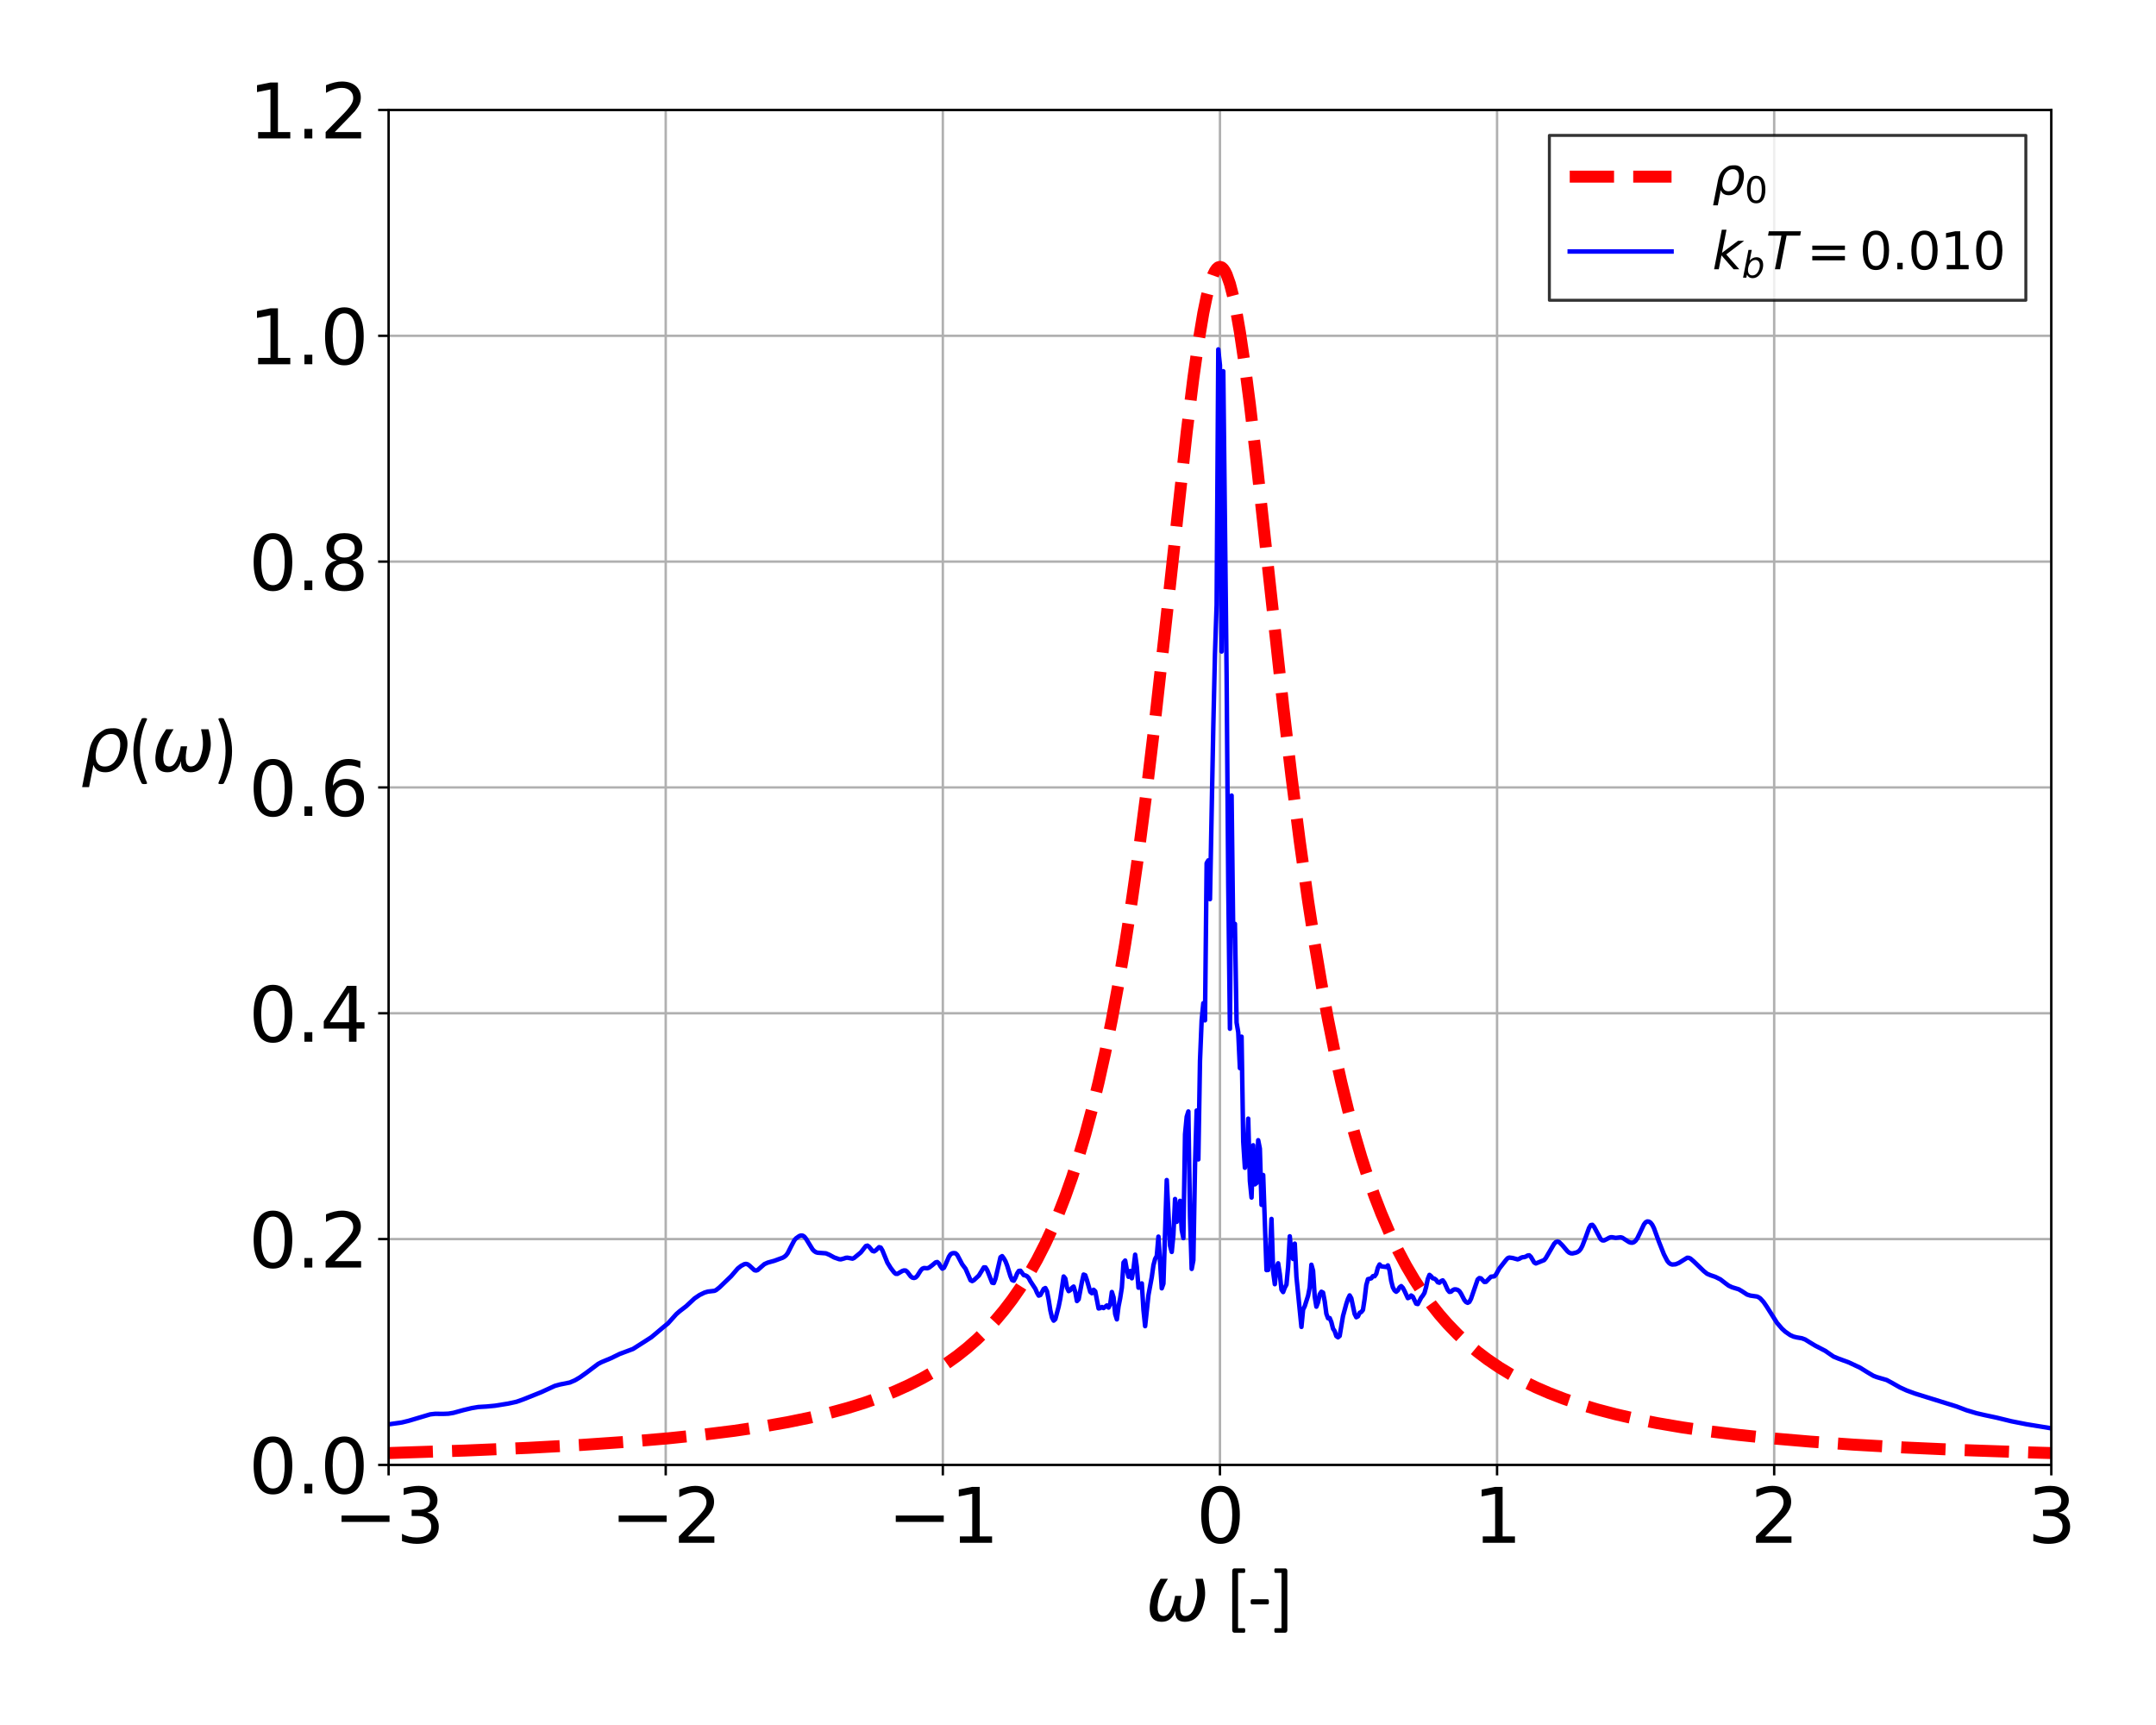 <?xml version="1.0" encoding="utf-8" standalone="no"?>
<!DOCTYPE svg PUBLIC "-//W3C//DTD SVG 1.1//EN"
  "http://www.w3.org/Graphics/SVG/1.1/DTD/svg11.dtd">
<svg xmlns:xlink="http://www.w3.org/1999/xlink" width="720pt" height="576pt" viewBox="0 0 720 576" xmlns="http://www.w3.org/2000/svg" version="1.1">
 <defs>
  <style type="text/css">*{stroke-linejoin: round; stroke-linecap: butt}</style>
 </defs>
 <g id="figure_1">
  <g id="patch_1">
   <path d="M 0 576 
L 720 576 
L 720 0 
L 0 0 
z
" style="fill: #ffffff"/>
  </g>
  <g id="axes_1">
   <g id="patch_2">
    <path d="M 129.775 489.152 
L 685.035 489.152 
L 685.035 36.72 
L 129.775 36.72 
z
" style="fill: #ffffff"/>
   </g>
   <g id="matplotlib.axis_1">
    <g id="xtick_1">
     <g id="line2d_1">
      <path d="M 129.775 489.152 
L 129.775 36.72 
" clip-path="url(#p9b208c53ea)" style="fill: none; stroke: #b0b0b0; stroke-width: 0.8; stroke-linecap: square"/>
     </g>
     <g id="line2d_2">
      <defs>
       <path id="m2442855999" d="M 0 0 
L 0 3.5 
" style="stroke: #000000; stroke-width: 0.8"/>
      </defs>
      <g>
       <use xlink:href="#m2442855999" x="129.775" y="489.152" style="stroke: #000000; stroke-width: 0.8"/>
      </g>
     </g>
     <g id="text_1">
      <!-- −3 -->
      <g transform="translate(111.347 515.149) scale(0.25 -0.25)">
       <defs>
        <path id="DejaVuSans-2212" d="M 678 2272 
L 4684 2272 
L 4684 1741 
L 678 1741 
L 678 2272 
z
" transform="scale(0.016)"/>
        <path id="DejaVuSans-33" d="M 2597 2516 
Q 3050 2419 3304 2112 
Q 3559 1806 3559 1356 
Q 3559 666 3084 287 
Q 2609 -91 1734 -91 
Q 1441 -91 1130 -33 
Q 819 25 488 141 
L 488 750 
Q 750 597 1062 519 
Q 1375 441 1716 441 
Q 2309 441 2620 675 
Q 2931 909 2931 1356 
Q 2931 1769 2642 2001 
Q 2353 2234 1838 2234 
L 1294 2234 
L 1294 2753 
L 1863 2753 
Q 2328 2753 2575 2939 
Q 2822 3125 2822 3475 
Q 2822 3834 2567 4026 
Q 2313 4219 1838 4219 
Q 1578 4219 1281 4162 
Q 984 4106 628 3988 
L 628 4550 
Q 988 4650 1302 4700 
Q 1616 4750 1894 4750 
Q 2613 4750 3031 4423 
Q 3450 4097 3450 3541 
Q 3450 3153 3228 2886 
Q 3006 2619 2597 2516 
z
" transform="scale(0.016)"/>
       </defs>
       <use xlink:href="#DejaVuSans-2212"/>
       <use xlink:href="#DejaVuSans-33" x="83.789"/>
      </g>
     </g>
    </g>
    <g id="xtick_2">
     <g id="line2d_3">
      <path d="M 222.318 489.152 
L 222.318 36.72 
" clip-path="url(#p9b208c53ea)" style="fill: none; stroke: #b0b0b0; stroke-width: 0.8; stroke-linecap: square"/>
     </g>
     <g id="line2d_4">
      <g>
       <use xlink:href="#m2442855999" x="222.318" y="489.152" style="stroke: #000000; stroke-width: 0.8"/>
      </g>
     </g>
     <g id="text_2">
      <!-- −2 -->
      <g transform="translate(203.891 515.149) scale(0.25 -0.25)">
       <defs>
        <path id="DejaVuSans-32" d="M 1228 531 
L 3431 531 
L 3431 0 
L 469 0 
L 469 531 
Q 828 903 1448 1529 
Q 2069 2156 2228 2338 
Q 2531 2678 2651 2914 
Q 2772 3150 2772 3378 
Q 2772 3750 2511 3984 
Q 2250 4219 1831 4219 
Q 1534 4219 1204 4116 
Q 875 4013 500 3803 
L 500 4441 
Q 881 4594 1212 4672 
Q 1544 4750 1819 4750 
Q 2544 4750 2975 4387 
Q 3406 4025 3406 3419 
Q 3406 3131 3298 2873 
Q 3191 2616 2906 2266 
Q 2828 2175 2409 1742 
Q 1991 1309 1228 531 
z
" transform="scale(0.016)"/>
       </defs>
       <use xlink:href="#DejaVuSans-2212"/>
       <use xlink:href="#DejaVuSans-32" x="83.789"/>
      </g>
     </g>
    </g>
    <g id="xtick_3">
     <g id="line2d_5">
      <path d="M 314.862 489.152 
L 314.862 36.72 
" clip-path="url(#p9b208c53ea)" style="fill: none; stroke: #b0b0b0; stroke-width: 0.8; stroke-linecap: square"/>
     </g>
     <g id="line2d_6">
      <g>
       <use xlink:href="#m2442855999" x="314.862" y="489.152" style="stroke: #000000; stroke-width: 0.8"/>
      </g>
     </g>
     <g id="text_3">
      <!-- −1 -->
      <g transform="translate(296.434 515.149) scale(0.25 -0.25)">
       <defs>
        <path id="DejaVuSans-31" d="M 794 531 
L 1825 531 
L 1825 4091 
L 703 3866 
L 703 4441 
L 1819 4666 
L 2450 4666 
L 2450 531 
L 3481 531 
L 3481 0 
L 794 0 
L 794 531 
z
" transform="scale(0.016)"/>
       </defs>
       <use xlink:href="#DejaVuSans-2212"/>
       <use xlink:href="#DejaVuSans-31" x="83.789"/>
      </g>
     </g>
    </g>
    <g id="xtick_4">
     <g id="line2d_7">
      <path d="M 407.405 489.152 
L 407.405 36.72 
" clip-path="url(#p9b208c53ea)" style="fill: none; stroke: #b0b0b0; stroke-width: 0.8; stroke-linecap: square"/>
     </g>
     <g id="line2d_8">
      <g>
       <use xlink:href="#m2442855999" x="407.405" y="489.152" style="stroke: #000000; stroke-width: 0.8"/>
      </g>
     </g>
     <g id="text_4">
      <!-- 0 -->
      <g transform="translate(399.452 515.149) scale(0.25 -0.25)">
       <defs>
        <path id="DejaVuSans-30" d="M 2034 4250 
Q 1547 4250 1301 3770 
Q 1056 3291 1056 2328 
Q 1056 1369 1301 889 
Q 1547 409 2034 409 
Q 2525 409 2770 889 
Q 3016 1369 3016 2328 
Q 3016 3291 2770 3770 
Q 2525 4250 2034 4250 
z
M 2034 4750 
Q 2819 4750 3233 4129 
Q 3647 3509 3647 2328 
Q 3647 1150 3233 529 
Q 2819 -91 2034 -91 
Q 1250 -91 836 529 
Q 422 1150 422 2328 
Q 422 3509 836 4129 
Q 1250 4750 2034 4750 
z
" transform="scale(0.016)"/>
       </defs>
       <use xlink:href="#DejaVuSans-30"/>
      </g>
     </g>
    </g>
    <g id="xtick_5">
     <g id="line2d_9">
      <path d="M 499.948 489.152 
L 499.948 36.72 
" clip-path="url(#p9b208c53ea)" style="fill: none; stroke: #b0b0b0; stroke-width: 0.8; stroke-linecap: square"/>
     </g>
     <g id="line2d_10">
      <g>
       <use xlink:href="#m2442855999" x="499.948" y="489.152" style="stroke: #000000; stroke-width: 0.8"/>
      </g>
     </g>
     <g id="text_5">
      <!-- 1 -->
      <g transform="translate(491.995 515.149) scale(0.25 -0.25)">
       <use xlink:href="#DejaVuSans-31"/>
      </g>
     </g>
    </g>
    <g id="xtick_6">
     <g id="line2d_11">
      <path d="M 592.492 489.152 
L 592.492 36.72 
" clip-path="url(#p9b208c53ea)" style="fill: none; stroke: #b0b0b0; stroke-width: 0.8; stroke-linecap: square"/>
     </g>
     <g id="line2d_12">
      <g>
       <use xlink:href="#m2442855999" x="592.492" y="489.152" style="stroke: #000000; stroke-width: 0.8"/>
      </g>
     </g>
     <g id="text_6">
      <!-- 2 -->
      <g transform="translate(584.539 515.149) scale(0.25 -0.25)">
       <use xlink:href="#DejaVuSans-32"/>
      </g>
     </g>
    </g>
    <g id="xtick_7">
     <g id="line2d_13">
      <path d="M 685.035 489.152 
L 685.035 36.72 
" clip-path="url(#p9b208c53ea)" style="fill: none; stroke: #b0b0b0; stroke-width: 0.8; stroke-linecap: square"/>
     </g>
     <g id="line2d_14">
      <g>
       <use xlink:href="#m2442855999" x="685.035" y="489.152" style="stroke: #000000; stroke-width: 0.8"/>
      </g>
     </g>
     <g id="text_7">
      <!-- 3 -->
      <g transform="translate(677.082 515.149) scale(0.25 -0.25)">
       <use xlink:href="#DejaVuSans-33"/>
      </g>
     </g>
    </g>
    <g id="text_8">
     <!-- $\omega$ [-] -->
     <g transform="translate(382.53 541.352) scale(0.25 -0.25)">
      <defs>
       <path id="DejaVuSans-Oblique-3c9" d="M 1369 -91 
Q 72 -91 434 1766 
Q 575 2500 1256 3500 
L 1875 3500 
Q 1231 2500 1088 1750 
Q 819 397 1519 397 
Q 2166 397 2478 2078 
L 3009 2078 
Q 2669 388 3316 397 
Q 4013 403 4275 1750 
Q 4419 2500 4169 3500 
L 4788 3500 
Q 5075 2500 4934 1766 
Q 4578 -94 3278 -91 
Q 2428 -88 2503 844 
Q 2194 -91 1369 -91 
z
" transform="scale(0.016)"/>
       <path id="Calibri-20" transform="scale(0.016)"/>
       <path id="Calibri-5b" d="M 1684 -813 
Q 1684 -916 1661 -958 
Q 1638 -1000 1594 -1000 
L 794 -1000 
Q 756 -1000 722 -989 
Q 688 -978 659 -953 
Q 631 -928 614 -886 
Q 597 -844 597 -781 
L 597 4153 
Q 597 4213 614 4255 
Q 631 4297 659 4323 
Q 688 4350 722 4361 
Q 756 4372 794 4372 
L 1594 4372 
Q 1613 4372 1630 4362 
Q 1647 4353 1659 4328 
Q 1672 4303 1678 4267 
Q 1684 4231 1684 4178 
Q 1684 4078 1661 4034 
Q 1638 3991 1594 3991 
L 1084 3991 
L 1084 -622 
L 1594 -622 
Q 1613 -622 1630 -631 
Q 1647 -641 1659 -664 
Q 1672 -688 1678 -723 
Q 1684 -759 1684 -813 
z
" transform="scale(0.016)"/>
       <path id="Calibri-2d" d="M 1744 1578 
Q 1744 1456 1716 1409 
Q 1688 1363 1634 1363 
L 328 1363 
Q 272 1363 244 1411 
Q 216 1459 216 1578 
Q 216 1697 244 1744 
Q 272 1791 328 1791 
L 1634 1791 
Q 1659 1791 1679 1781 
Q 1700 1772 1714 1745 
Q 1728 1719 1736 1678 
Q 1744 1638 1744 1578 
z
" transform="scale(0.016)"/>
       <path id="Calibri-5d" d="M 1369 -781 
Q 1369 -844 1351 -886 
Q 1334 -928 1306 -953 
Q 1278 -978 1242 -989 
Q 1206 -1000 1169 -1000 
L 372 -1000 
Q 328 -1000 304 -958 
Q 281 -916 281 -813 
Q 281 -759 286 -723 
Q 291 -688 303 -664 
Q 316 -641 333 -631 
Q 350 -622 372 -622 
L 881 -622 
L 881 3991 
L 372 3991 
Q 328 3991 304 4034 
Q 281 4078 281 4178 
Q 281 4231 286 4267 
Q 291 4303 303 4328 
Q 316 4353 333 4362 
Q 350 4372 372 4372 
L 1169 4372 
Q 1206 4372 1242 4361 
Q 1278 4350 1306 4323 
Q 1334 4297 1351 4255 
Q 1369 4213 1369 4153 
L 1369 -781 
z
" transform="scale(0.016)"/>
      </defs>
      <use xlink:href="#DejaVuSans-Oblique-3c9" transform="translate(0 0.688)"/>
      <use xlink:href="#Calibri-20" transform="translate(83.74 0.688)"/>
      <use xlink:href="#Calibri-5b" transform="translate(106.348 0.688)"/>
      <use xlink:href="#Calibri-2d" transform="translate(137.012 0.688)"/>
      <use xlink:href="#Calibri-5d" transform="translate(167.627 0.688)"/>
     </g>
    </g>
   </g>
   <g id="matplotlib.axis_2">
    <g id="ytick_1">
     <g id="line2d_15">
      <path d="M 129.775 489.152 
L 685.035 489.152 
" clip-path="url(#p9b208c53ea)" style="fill: none; stroke: #b0b0b0; stroke-width: 0.8; stroke-linecap: square"/>
     </g>
     <g id="line2d_16">
      <defs>
       <path id="mdb35f79ea7" d="M 0 0 
L -3.5 0 
" style="stroke: #000000; stroke-width: 0.8"/>
      </defs>
      <g>
       <use xlink:href="#mdb35f79ea7" x="129.775" y="489.152" style="stroke: #000000; stroke-width: 0.8"/>
      </g>
     </g>
     <g id="text_9">
      <!-- 0.0 -->
      <g transform="translate(83.017 498.651) scale(0.25 -0.25)">
       <defs>
        <path id="DejaVuSans-2e" d="M 684 794 
L 1344 794 
L 1344 0 
L 684 0 
L 684 794 
z
" transform="scale(0.016)"/>
       </defs>
       <use xlink:href="#DejaVuSans-30"/>
       <use xlink:href="#DejaVuSans-2e" x="63.623"/>
       <use xlink:href="#DejaVuSans-30" x="95.41"/>
      </g>
     </g>
    </g>
    <g id="ytick_2">
     <g id="line2d_17">
      <path d="M 129.775 413.747 
L 685.035 413.747 
" clip-path="url(#p9b208c53ea)" style="fill: none; stroke: #b0b0b0; stroke-width: 0.8; stroke-linecap: square"/>
     </g>
     <g id="line2d_18">
      <g>
       <use xlink:href="#mdb35f79ea7" x="129.775" y="413.747" style="stroke: #000000; stroke-width: 0.8"/>
      </g>
     </g>
     <g id="text_10">
      <!-- 0.2 -->
      <g transform="translate(83.017 423.245) scale(0.25 -0.25)">
       <use xlink:href="#DejaVuSans-30"/>
       <use xlink:href="#DejaVuSans-2e" x="63.623"/>
       <use xlink:href="#DejaVuSans-32" x="95.41"/>
      </g>
     </g>
    </g>
    <g id="ytick_3">
     <g id="line2d_19">
      <path d="M 129.775 338.342 
L 685.035 338.342 
" clip-path="url(#p9b208c53ea)" style="fill: none; stroke: #b0b0b0; stroke-width: 0.8; stroke-linecap: square"/>
     </g>
     <g id="line2d_20">
      <g>
       <use xlink:href="#mdb35f79ea7" x="129.775" y="338.342" style="stroke: #000000; stroke-width: 0.8"/>
      </g>
     </g>
     <g id="text_11">
      <!-- 0.4 -->
      <g transform="translate(83.017 347.84) scale(0.25 -0.25)">
       <defs>
        <path id="DejaVuSans-34" d="M 2419 4116 
L 825 1625 
L 2419 1625 
L 2419 4116 
z
M 2253 4666 
L 3047 4666 
L 3047 1625 
L 3713 1625 
L 3713 1100 
L 3047 1100 
L 3047 0 
L 2419 0 
L 2419 1100 
L 313 1100 
L 313 1709 
L 2253 4666 
z
" transform="scale(0.016)"/>
       </defs>
       <use xlink:href="#DejaVuSans-30"/>
       <use xlink:href="#DejaVuSans-2e" x="63.623"/>
       <use xlink:href="#DejaVuSans-34" x="95.41"/>
      </g>
     </g>
    </g>
    <g id="ytick_4">
     <g id="line2d_21">
      <path d="M 129.775 262.936 
L 685.035 262.936 
" clip-path="url(#p9b208c53ea)" style="fill: none; stroke: #b0b0b0; stroke-width: 0.8; stroke-linecap: square"/>
     </g>
     <g id="line2d_22">
      <g>
       <use xlink:href="#mdb35f79ea7" x="129.775" y="262.936" style="stroke: #000000; stroke-width: 0.8"/>
      </g>
     </g>
     <g id="text_12">
      <!-- 0.6 -->
      <g transform="translate(83.017 272.434) scale(0.25 -0.25)">
       <defs>
        <path id="DejaVuSans-36" d="M 2113 2584 
Q 1688 2584 1439 2293 
Q 1191 2003 1191 1497 
Q 1191 994 1439 701 
Q 1688 409 2113 409 
Q 2538 409 2786 701 
Q 3034 994 3034 1497 
Q 3034 2003 2786 2293 
Q 2538 2584 2113 2584 
z
M 3366 4563 
L 3366 3988 
Q 3128 4100 2886 4159 
Q 2644 4219 2406 4219 
Q 1781 4219 1451 3797 
Q 1122 3375 1075 2522 
Q 1259 2794 1537 2939 
Q 1816 3084 2150 3084 
Q 2853 3084 3261 2657 
Q 3669 2231 3669 1497 
Q 3669 778 3244 343 
Q 2819 -91 2113 -91 
Q 1303 -91 875 529 
Q 447 1150 447 2328 
Q 447 3434 972 4092 
Q 1497 4750 2381 4750 
Q 2619 4750 2861 4703 
Q 3103 4656 3366 4563 
z
" transform="scale(0.016)"/>
       </defs>
       <use xlink:href="#DejaVuSans-30"/>
       <use xlink:href="#DejaVuSans-2e" x="63.623"/>
       <use xlink:href="#DejaVuSans-36" x="95.41"/>
      </g>
     </g>
    </g>
    <g id="ytick_5">
     <g id="line2d_23">
      <path d="M 129.775 187.531 
L 685.035 187.531 
" clip-path="url(#p9b208c53ea)" style="fill: none; stroke: #b0b0b0; stroke-width: 0.8; stroke-linecap: square"/>
     </g>
     <g id="line2d_24">
      <g>
       <use xlink:href="#mdb35f79ea7" x="129.775" y="187.531" style="stroke: #000000; stroke-width: 0.8"/>
      </g>
     </g>
     <g id="text_13">
      <!-- 0.8 -->
      <g transform="translate(83.017 197.029) scale(0.25 -0.25)">
       <defs>
        <path id="DejaVuSans-38" d="M 2034 2216 
Q 1584 2216 1326 1975 
Q 1069 1734 1069 1313 
Q 1069 891 1326 650 
Q 1584 409 2034 409 
Q 2484 409 2743 651 
Q 3003 894 3003 1313 
Q 3003 1734 2745 1975 
Q 2488 2216 2034 2216 
z
M 1403 2484 
Q 997 2584 770 2862 
Q 544 3141 544 3541 
Q 544 4100 942 4425 
Q 1341 4750 2034 4750 
Q 2731 4750 3128 4425 
Q 3525 4100 3525 3541 
Q 3525 3141 3298 2862 
Q 3072 2584 2669 2484 
Q 3125 2378 3379 2068 
Q 3634 1759 3634 1313 
Q 3634 634 3220 271 
Q 2806 -91 2034 -91 
Q 1263 -91 848 271 
Q 434 634 434 1313 
Q 434 1759 690 2068 
Q 947 2378 1403 2484 
z
M 1172 3481 
Q 1172 3119 1398 2916 
Q 1625 2713 2034 2713 
Q 2441 2713 2670 2916 
Q 2900 3119 2900 3481 
Q 2900 3844 2670 4047 
Q 2441 4250 2034 4250 
Q 1625 4250 1398 4047 
Q 1172 3844 1172 3481 
z
" transform="scale(0.016)"/>
       </defs>
       <use xlink:href="#DejaVuSans-30"/>
       <use xlink:href="#DejaVuSans-2e" x="63.623"/>
       <use xlink:href="#DejaVuSans-38" x="95.41"/>
      </g>
     </g>
    </g>
    <g id="ytick_6">
     <g id="line2d_25">
      <path d="M 129.775 112.125 
L 685.035 112.125 
" clip-path="url(#p9b208c53ea)" style="fill: none; stroke: #b0b0b0; stroke-width: 0.8; stroke-linecap: square"/>
     </g>
     <g id="line2d_26">
      <g>
       <use xlink:href="#mdb35f79ea7" x="129.775" y="112.125" style="stroke: #000000; stroke-width: 0.8"/>
      </g>
     </g>
     <g id="text_14">
      <!-- 1.0 -->
      <g transform="translate(83.017 121.623) scale(0.25 -0.25)">
       <use xlink:href="#DejaVuSans-31"/>
       <use xlink:href="#DejaVuSans-2e" x="63.623"/>
       <use xlink:href="#DejaVuSans-30" x="95.41"/>
      </g>
     </g>
    </g>
    <g id="ytick_7">
     <g id="line2d_27">
      <path d="M 129.775 36.72 
L 685.035 36.72 
" clip-path="url(#p9b208c53ea)" style="fill: none; stroke: #b0b0b0; stroke-width: 0.8; stroke-linecap: square"/>
     </g>
     <g id="line2d_28">
      <g>
       <use xlink:href="#mdb35f79ea7" x="129.775" y="36.72" style="stroke: #000000; stroke-width: 0.8"/>
      </g>
     </g>
     <g id="text_15">
      <!-- 1.2 -->
      <g transform="translate(83.017 46.218) scale(0.25 -0.25)">
       <use xlink:href="#DejaVuSans-31"/>
       <use xlink:href="#DejaVuSans-2e" x="63.623"/>
       <use xlink:href="#DejaVuSans-32" x="95.41"/>
      </g>
     </g>
    </g>
    <g id="text_16">
     <!-- $\rho$($\omega$) -->
     <g transform="translate(27.017 257.686) scale(0.25 -0.25)">
      <defs>
       <path id="DejaVuSans-Oblique-3c1" d="M 1203 2875 
Q 1453 3194 1981 3475 
Q 2188 3584 2756 3584 
Q 3394 3584 3694 3078 
Q 3994 2572 3834 1747 
Q 3672 922 3175 415 
Q 2678 -91 2041 -91 
Q 1656 -91 1409 63 
Q 1163 213 1044 525 
L 681 -1331 
L 103 -1331 
L 697 1716 
Q 838 2438 1203 2875 
z
M 3238 1747 
Q 3359 2381 3169 2744 
Q 2978 3103 2522 3103 
Q 2066 3103 1734 2744 
Q 1403 2381 1281 1747 
Q 1156 1113 1347 750 
Q 1538 391 1994 391 
Q 2450 391 2781 750 
Q 3113 1113 3238 1747 
z
" transform="scale(0.016)"/>
       <path id="Calibri-28" d="M 1547 4306 
Q 1250 3678 1104 3017 
Q 959 2356 959 1688 
Q 959 1016 1107 356 
Q 1256 -303 1541 -938 
Q 1556 -975 1557 -1001 
Q 1559 -1028 1537 -1045 
Q 1516 -1063 1470 -1070 
Q 1425 -1078 1347 -1078 
Q 1291 -1078 1250 -1075 
Q 1209 -1072 1179 -1062 
Q 1150 -1053 1131 -1040 
Q 1113 -1028 1103 -1013 
Q 934 -694 806 -367 
Q 678 -41 590 296 
Q 503 634 459 979 
Q 416 1325 416 1678 
Q 416 2031 464 2375 
Q 513 2719 602 3058 
Q 691 3397 819 3725 
Q 947 4053 1106 4375 
Q 1109 4388 1123 4397 
Q 1138 4406 1163 4415 
Q 1188 4425 1231 4429 
Q 1275 4434 1344 4434 
Q 1416 4434 1459 4425 
Q 1503 4416 1528 4400 
Q 1553 4384 1556 4359 
Q 1559 4334 1547 4306 
z
" transform="scale(0.016)"/>
       <path id="Calibri-29" d="M 1522 1678 
Q 1522 1325 1478 979 
Q 1434 634 1346 296 
Q 1259 -41 1132 -367 
Q 1006 -694 838 -1013 
Q 828 -1028 809 -1040 
Q 791 -1053 761 -1062 
Q 731 -1072 690 -1075 
Q 650 -1078 594 -1078 
Q 513 -1078 467 -1070 
Q 422 -1063 401 -1045 
Q 381 -1028 382 -1001 
Q 384 -975 400 -938 
Q 688 -306 834 355 
Q 981 1016 981 1688 
Q 981 2356 834 3017 
Q 688 3678 394 4306 
Q 381 4334 384 4359 
Q 388 4384 413 4400 
Q 438 4416 481 4425 
Q 525 4434 597 4434 
Q 663 4434 706 4429 
Q 750 4425 776 4415 
Q 803 4406 815 4397 
Q 828 4388 834 4375 
Q 1156 3734 1339 3057 
Q 1522 2381 1522 1678 
z
" transform="scale(0.016)"/>
      </defs>
      <use xlink:href="#DejaVuSans-Oblique-3c1" transform="translate(0 0.719)"/>
      <use xlink:href="#Calibri-28" transform="translate(63.477 0.719)"/>
      <use xlink:href="#DejaVuSans-Oblique-3c9" transform="translate(93.799 0.719)"/>
      <use xlink:href="#Calibri-29" transform="translate(177.539 0.719)"/>
     </g>
    </g>
   </g>
   <g id="line2d_29">
    <path d="M 129.775 485.192 
L 155.317 484.359 
L 176.417 483.456 
L 194.185 482.483 
L 209.733 481.414 
L 223.059 480.28 
L 234.719 479.073 
L 245.269 477.757 
L 254.709 476.351 
L 263.038 474.886 
L 270.256 473.405 
L 276.919 471.827 
L 283.027 470.167 
L 288.579 468.445 
L 294.132 466.483 
L 299.129 464.474 
L 303.571 462.461 
L 308.014 460.199 
L 311.9 457.981 
L 315.787 455.508 
L 319.674 452.738 
L 323.006 450.092 
L 326.337 447.16 
L 329.669 443.899 
L 332.445 440.897 
L 335.221 437.601 
L 337.998 433.975 
L 340.774 429.975 
L 343.55 425.553 
L 346.326 420.653 
L 349.103 415.208 
L 351.324 410.411 
L 353.545 405.174 
L 355.766 399.45 
L 357.987 393.183 
L 360.208 386.315 
L 362.429 378.779 
L 364.65 370.503 
L 366.871 361.41 
L 369.092 351.417 
L 371.313 340.439 
L 373.534 328.391 
L 375.755 315.193 
L 377.976 300.775 
L 380.197 285.093 
L 382.974 263.703 
L 385.75 240.434 
L 389.082 210.497 
L 396.3 144.292 
L 398.521 126.273 
L 400.187 114.445 
L 401.852 104.5 
L 402.963 99.1 
L 404.074 94.793 
L 405.184 91.658 
L 405.739 90.549 
L 406.295 89.753 
L 406.85 89.274 
L 407.405 89.114 
L 407.96 89.274 
L 408.516 89.753 
L 409.071 90.549 
L 409.626 91.658 
L 410.737 94.793 
L 411.847 99.1 
L 412.958 104.5 
L 414.068 110.902 
L 415.734 122.145 
L 417.4 135.011 
L 419.621 154 
L 423.508 189.812 
L 428.505 235.579 
L 431.281 259.193 
L 434.058 280.973 
L 436.834 300.775 
L 439.055 315.193 
L 441.276 328.391 
L 443.497 340.439 
L 445.718 351.417 
L 447.939 361.41 
L 450.16 370.503 
L 452.381 378.779 
L 454.602 386.315 
L 456.823 393.183 
L 459.044 399.45 
L 461.265 405.174 
L 464.042 411.65 
L 466.818 417.456 
L 469.594 422.674 
L 472.37 427.376 
L 475.147 431.623 
L 477.923 435.468 
L 480.699 438.957 
L 483.476 442.131 
L 486.807 445.573 
L 490.139 448.664 
L 493.47 451.449 
L 496.802 453.964 
L 500.689 456.602 
L 504.576 458.961 
L 508.462 461.079 
L 512.904 463.243 
L 517.347 465.172 
L 522.344 467.099 
L 527.896 468.985 
L 533.449 470.642 
L 539.557 472.243 
L 546.22 473.766 
L 553.438 475.198 
L 561.767 476.617 
L 570.651 477.907 
L 580.646 479.136 
L 591.751 480.28 
L 604.522 481.371 
L 618.959 482.38 
L 635.617 483.318 
L 655.051 484.187 
L 678.372 484.997 
L 685.035 485.192 
L 685.035 485.192 
" clip-path="url(#p9b208c53ea)" style="fill: none; stroke-dasharray: 14.8,6.4; stroke-dashoffset: 0; stroke: #ff0000; stroke-width: 4"/>
   </g>
   <g id="line2d_30">
    <path d="M 129.775 475.612 
L 134.217 474.974 
L 136.438 474.434 
L 143.657 472.279 
L 145.322 472.091 
L 148.099 472.111 
L 149.765 472.043 
L 151.43 471.765 
L 154.762 470.849 
L 157.538 470.186 
L 159.759 469.816 
L 162.535 469.652 
L 165.312 469.387 
L 169.754 468.669 
L 172.53 468.059 
L 174.751 467.265 
L 178.638 465.712 
L 180.859 464.814 
L 185.301 462.766 
L 186.967 462.308 
L 190.298 461.635 
L 191.964 460.92 
L 193.63 459.942 
L 195.851 458.364 
L 199.738 455.435 
L 200.848 454.852 
L 204.18 453.457 
L 206.956 452.092 
L 211.398 450.431 
L 213.064 449.371 
L 215.285 447.958 
L 217.506 446.522 
L 219.172 445.14 
L 221.393 443.27 
L 223.059 441.913 
L 224.725 440.06 
L 225.835 438.826 
L 226.946 437.856 
L 229.167 436.15 
L 231.943 433.56 
L 233.609 432.431 
L 235.275 431.613 
L 236.385 431.281 
L 238.606 431.022 
L 239.161 430.763 
L 240.272 429.879 
L 244.159 426.144 
L 246.38 423.566 
L 247.49 422.7 
L 248.601 422.115 
L 249.156 422.031 
L 249.711 422.186 
L 250.267 422.589 
L 251.932 424.124 
L 252.488 424.253 
L 253.043 424.07 
L 254.153 423.079 
L 255.264 422.115 
L 256.374 421.609 
L 258.595 420.992 
L 261.372 419.972 
L 261.927 419.656 
L 262.482 419.194 
L 263.038 418.478 
L 264.148 416.284 
L 265.259 414.177 
L 265.814 413.516 
L 266.924 412.734 
L 267.48 412.548 
L 268.035 412.585 
L 268.59 412.924 
L 269.145 413.587 
L 271.366 417.201 
L 271.922 417.766 
L 272.477 418.126 
L 273.032 418.295 
L 275.808 418.504 
L 276.919 418.975 
L 278.585 419.886 
L 280.251 420.463 
L 280.806 420.511 
L 281.916 420.204 
L 282.472 420.008 
L 283.027 419.964 
L 284.693 420.281 
L 285.248 420.035 
L 287.469 418.2 
L 289.135 416.077 
L 289.69 415.928 
L 290.245 416.329 
L 291.356 417.684 
L 291.911 417.85 
L 292.466 417.509 
L 293.577 416.444 
L 294.132 416.612 
L 294.687 417.541 
L 296.353 421.626 
L 297.464 423.411 
L 298.574 424.862 
L 299.129 425.335 
L 299.685 425.359 
L 301.35 424.389 
L 301.906 424.211 
L 302.461 424.257 
L 303.016 424.713 
L 304.127 426.192 
L 304.682 426.613 
L 305.237 426.741 
L 305.793 426.559 
L 306.348 425.999 
L 307.458 424.234 
L 308.014 423.637 
L 308.569 423.413 
L 309.679 423.487 
L 310.235 423.295 
L 311.345 422.455 
L 312.456 421.528 
L 313.011 421.409 
L 313.566 421.913 
L 314.121 422.909 
L 314.677 423.612 
L 315.232 423.332 
L 315.787 422.219 
L 316.898 419.627 
L 317.453 418.811 
L 318.008 418.49 
L 318.563 418.416 
L 319.119 418.501 
L 319.674 419.036 
L 321.34 422.193 
L 322.45 423.658 
L 324.116 427.496 
L 324.671 427.777 
L 325.227 427.461 
L 326.892 425.919 
L 328.558 423.193 
L 329.113 423.205 
L 329.669 424.092 
L 331.334 428.311 
L 331.89 428.422 
L 332.445 426.972 
L 334.111 419.82 
L 334.666 419.436 
L 335.221 420.17 
L 335.777 421.147 
L 336.332 422.552 
L 337.442 426.142 
L 337.998 427.42 
L 338.553 427.64 
L 339.108 426.638 
L 339.663 425.246 
L 340.219 424.388 
L 340.774 424.315 
L 341.884 425.784 
L 342.44 425.884 
L 342.995 426.162 
L 343.55 426.762 
L 344.105 427.829 
L 345.771 430.368 
L 346.326 431.681 
L 346.882 432.627 
L 347.437 432.429 
L 348.548 430.375 
L 349.103 430.091 
L 349.658 431.197 
L 350.213 434.069 
L 350.769 437.575 
L 351.324 439.954 
L 351.879 440.979 
L 352.434 440.472 
L 353.545 436.268 
L 354.1 433.564 
L 355.211 426.237 
L 355.766 426.911 
L 356.321 429.939 
L 356.876 431.126 
L 357.432 430.79 
L 357.987 430.014 
L 358.542 429.602 
L 359.097 431.432 
L 359.653 434.444 
L 360.208 433.856 
L 361.319 428.031 
L 361.874 425.59 
L 362.429 425.819 
L 362.984 427.452 
L 364.095 431.367 
L 364.65 431.836 
L 365.205 430.671 
L 365.761 431.208 
L 366.871 436.912 
L 367.426 436.802 
L 367.982 436.421 
L 368.537 436.784 
L 369.647 435.903 
L 370.203 436.612 
L 370.758 435.463 
L 371.313 431.417 
L 371.868 433.194 
L 372.424 438.792 
L 372.979 440.555 
L 373.534 436.233 
L 374.089 433.469 
L 374.645 429.958 
L 375.2 421.582 
L 375.755 420.91 
L 376.311 424.028 
L 376.866 426.337 
L 377.421 424.415 
L 377.976 426.832 
L 378.532 423.675 
L 379.087 418.952 
L 379.642 422.986 
L 380.197 429.972 
L 380.753 429.88 
L 381.308 428.543 
L 381.863 437.389 
L 382.418 442.821 
L 383.529 432.419 
L 384.639 426.426 
L 385.195 422.459 
L 385.75 420.388 
L 386.305 419.412 
L 386.86 412.925 
L 387.971 430.189 
L 388.526 428.626 
L 389.637 394.034 
L 390.747 415.98 
L 391.303 418.033 
L 391.858 412.359 
L 392.413 400.363 
L 392.968 408.002 
L 393.524 405.7 
L 394.079 400.973 
L 394.634 410.689 
L 395.189 413.426 
L 395.745 378.771 
L 396.3 372.902 
L 396.855 371.132 
L 397.41 406.302 
L 397.966 423.709 
L 398.521 420.839 
L 399.076 389.352 
L 399.631 370.817 
L 400.187 387.134 
L 400.742 354.211 
L 401.297 340.629 
L 401.852 334.983 
L 402.408 340.704 
L 402.963 288.193 
L 403.518 287.289 
L 404.074 300.249 
L 405.184 242.633 
L 405.739 218.302 
L 406.295 201.98 
L 406.85 116.665 
L 407.405 121.976 
L 407.96 217.553 
L 408.516 123.952 
L 409.626 225.067 
L 410.181 295.771 
L 410.737 343.507 
L 411.292 265.65 
L 411.847 312.418 
L 412.402 308.485 
L 412.958 341.434 
L 413.513 344.713 
L 414.068 356.663 
L 414.623 346.156 
L 415.179 381.242 
L 415.734 389.926 
L 416.289 386.893 
L 416.844 373.534 
L 417.4 394.331 
L 417.955 399.871 
L 418.51 382.417 
L 419.066 395.471 
L 419.621 395.031 
L 420.176 380.731 
L 420.731 383.547 
L 421.287 402.318 
L 421.842 392.348 
L 422.952 424.106 
L 423.508 424.054 
L 424.063 418.939 
L 424.618 407.02 
L 425.173 424.68 
L 425.729 428.808 
L 426.284 423.274 
L 426.839 421.832 
L 427.394 425.463 
L 427.95 430.64 
L 428.505 431.44 
L 429.06 429.959 
L 429.615 428.953 
L 430.171 422.963 
L 430.726 412.812 
L 431.281 418.794 
L 431.837 420.388 
L 432.392 415.269 
L 432.947 426.386 
L 434.613 443.076 
L 435.168 437.3 
L 435.723 436.159 
L 436.834 432.676 
L 437.389 429.837 
L 437.944 422.313 
L 438.5 424.322 
L 439.055 432.966 
L 439.61 436.322 
L 440.165 434.879 
L 440.721 432.172 
L 441.276 431.329 
L 441.831 431.618 
L 442.386 434.483 
L 442.942 438.683 
L 443.497 440.18 
L 444.052 440.123 
L 444.607 441.456 
L 445.163 443.653 
L 445.718 444.483 
L 446.273 446.136 
L 446.829 446.546 
L 447.384 446.079 
L 448.494 439.463 
L 449.605 435.376 
L 450.16 433.701 
L 450.715 432.55 
L 451.271 433.519 
L 452.381 438.745 
L 452.936 439.842 
L 453.492 439.545 
L 454.047 438.368 
L 454.602 438.095 
L 455.157 437.402 
L 455.713 433.775 
L 456.268 429.132 
L 456.823 427.138 
L 457.934 426.843 
L 458.489 426.127 
L 459.044 426.156 
L 459.6 425.363 
L 460.155 423.261 
L 460.71 422.215 
L 461.265 422.844 
L 462.931 423.073 
L 463.486 422.533 
L 464.042 424.2 
L 464.597 427.718 
L 465.152 429.862 
L 465.707 430.89 
L 466.263 431.332 
L 466.818 430.879 
L 467.373 429.883 
L 467.928 429.448 
L 468.484 430.025 
L 469.039 431.066 
L 470.149 433.461 
L 470.705 433.22 
L 471.26 432.58 
L 471.815 432.967 
L 472.926 435.308 
L 473.481 435.441 
L 474.592 433.308 
L 475.147 432.61 
L 475.702 431.72 
L 476.257 429.737 
L 476.813 427.077 
L 477.368 425.7 
L 477.923 426.166 
L 478.478 426.837 
L 479.034 426.958 
L 479.589 427.381 
L 480.144 428.157 
L 480.699 428.318 
L 481.255 427.77 
L 481.81 427.53 
L 482.365 428.271 
L 483.476 430.731 
L 484.031 431.38 
L 484.586 431.296 
L 485.141 430.804 
L 485.697 430.531 
L 486.252 430.553 
L 486.807 430.723 
L 487.362 431.132 
L 487.918 431.96 
L 489.028 434.109 
L 489.584 434.766 
L 490.139 435.029 
L 490.694 434.728 
L 491.249 433.679 
L 493.47 427.22 
L 494.026 426.766 
L 494.581 426.873 
L 495.691 428.057 
L 496.247 428.022 
L 497.912 426.309 
L 499.023 426.181 
L 499.578 425.59 
L 500.689 423.591 
L 502.91 420.76 
L 503.465 420.144 
L 504.02 419.917 
L 505.131 420.062 
L 506.797 420.517 
L 507.352 420.347 
L 507.907 420.01 
L 508.462 419.808 
L 509.018 419.764 
L 509.573 419.583 
L 510.128 419.243 
L 510.683 419.159 
L 511.239 419.678 
L 512.349 421.568 
L 512.904 421.881 
L 515.681 420.757 
L 516.236 420.061 
L 519.012 415.311 
L 519.568 414.747 
L 520.123 414.551 
L 520.678 414.743 
L 521.789 415.851 
L 523.454 417.812 
L 524.01 418.261 
L 524.565 418.495 
L 525.12 418.541 
L 526.231 418.294 
L 526.786 418.074 
L 527.341 417.705 
L 527.896 417.026 
L 528.452 415.967 
L 529.562 413.087 
L 530.673 410.004 
L 531.228 409.084 
L 531.783 408.987 
L 532.339 409.62 
L 534.56 413.769 
L 535.115 414.179 
L 535.67 414.208 
L 536.781 413.656 
L 537.336 413.327 
L 537.891 413.131 
L 538.446 413.137 
L 539.557 413.348 
L 541.223 413.147 
L 541.778 413.294 
L 542.888 414.013 
L 543.999 414.73 
L 544.554 414.929 
L 545.11 414.963 
L 545.665 414.763 
L 546.22 414.282 
L 546.775 413.507 
L 547.886 411.211 
L 548.996 408.86 
L 549.552 408.152 
L 550.107 407.855 
L 550.662 407.909 
L 551.217 408.269 
L 551.773 408.972 
L 552.328 410.066 
L 553.994 414.623 
L 555.659 418.82 
L 556.77 420.979 
L 557.325 421.668 
L 557.88 422.072 
L 558.436 422.246 
L 559.546 422.163 
L 560.657 421.715 
L 563.433 419.987 
L 563.988 420.015 
L 564.544 420.266 
L 565.654 421.223 
L 568.986 424.437 
L 570.096 425.33 
L 571.207 425.806 
L 572.873 426.375 
L 574.538 427.205 
L 576.204 428.493 
L 577.315 429.312 
L 578.425 429.83 
L 580.646 430.512 
L 581.757 431.163 
L 583.422 432.256 
L 584.533 432.614 
L 586.754 432.93 
L 587.309 433.177 
L 587.865 433.565 
L 588.975 434.784 
L 590.086 436.426 
L 593.417 441.699 
L 595.083 443.643 
L 596.193 444.66 
L 597.859 445.813 
L 598.97 446.315 
L 600.08 446.584 
L 601.746 446.869 
L 602.857 447.286 
L 604.522 448.323 
L 606.188 449.326 
L 609.52 451.054 
L 612.296 452.968 
L 613.962 453.659 
L 617.293 454.874 
L 621.18 456.693 
L 623.401 458.08 
L 625.622 459.397 
L 626.733 459.828 
L 630.064 460.806 
L 631.73 461.705 
L 634.506 463.279 
L 636.727 464.296 
L 639.504 465.318 
L 653.385 469.634 
L 656.717 470.899 
L 660.048 471.891 
L 662.825 472.533 
L 666.711 473.36 
L 671.709 474.58 
L 676.706 475.567 
L 685.035 476.934 
L 685.035 476.934 
" clip-path="url(#p9b208c53ea)" style="fill: none; stroke: #0000ff; stroke-width: 1.5; stroke-linecap: square"/>
   </g>
   <g id="patch_3">
    <path d="M 129.775 489.152 
L 129.775 36.72 
" style="fill: none; stroke: #000000; stroke-width: 0.8; stroke-linejoin: miter; stroke-linecap: square"/>
   </g>
   <g id="patch_4">
    <path d="M 685.035 489.152 
L 685.035 36.72 
" style="fill: none; stroke: #000000; stroke-width: 0.8; stroke-linejoin: miter; stroke-linecap: square"/>
   </g>
   <g id="patch_5">
    <path d="M 129.775 489.152 
L 685.035 489.152 
" style="fill: none; stroke: #000000; stroke-width: 0.8; stroke-linejoin: miter; stroke-linecap: square"/>
   </g>
   <g id="patch_6">
    <path d="M 129.775 36.72 
L 685.035 36.72 
" style="fill: none; stroke: #000000; stroke-width: 0.8; stroke-linejoin: miter; stroke-linecap: square"/>
   </g>
   <g id="legend_1">
    <g id="patch_7">
     <path d="M 517.415 100.26 
L 676.535 100.26 
L 676.535 45.22 
L 517.415 45.22 
z
" style="fill: #ffffff; opacity: 0.8; stroke: #000000; stroke-linejoin: miter"/>
    </g>
    <g id="line2d_31">
     <path d="M 524.215 58.987 
L 541.215 58.987 
L 558.215 58.987 
" style="fill: none; stroke-dasharray: 14.8,6.4; stroke-dashoffset: 0; stroke: #ff0000; stroke-width: 4"/>
    </g>
    <g id="text_17">
     <!-- $\rho_0$ -->
     <g transform="translate(571.815 64.937) scale(0.17 -0.17)">
      <use xlink:href="#DejaVuSans-Oblique-3c1"/>
      <use xlink:href="#DejaVuSans-30" transform="translate(63.477 -16.406) scale(0.7)"/>
     </g>
    </g>
    <g id="line2d_32">
     <path d="M 524.215 83.975 
L 541.215 83.975 
L 558.215 83.975 
" style="fill: none; stroke: #0000ff; stroke-width: 1.5; stroke-linecap: square"/>
    </g>
    <g id="text_18">
     <!-- $\it{k_bT= 0.010}$ -->
     <g transform="translate(571.815 89.925) scale(0.17 -0.17)">
      <defs>
       <path id="DejaVuSans-Oblique-6b" d="M 1172 4863 
L 1747 4863 
L 1197 2028 
L 3169 3500 
L 3916 3500 
L 1716 1825 
L 3322 0 
L 2625 0 
L 1131 1709 
L 800 0 
L 225 0 
L 1172 4863 
z
" transform="scale(0.016)"/>
       <path id="DejaVuSans-Oblique-62" d="M 3169 2138 
Q 3169 2591 2961 2847 
Q 2753 3103 2388 3103 
Q 2122 3103 1889 2973 
Q 1656 2844 1484 2597 
Q 1303 2338 1198 1995 
Q 1094 1653 1094 1313 
Q 1094 881 1298 636 
Q 1503 391 1863 391 
Q 2134 391 2365 517 
Q 2597 644 2772 891 
Q 2950 1147 3059 1487 
Q 3169 1828 3169 2138 
z
M 1381 2969 
Q 1594 3256 1914 3420 
Q 2234 3584 2584 3584 
Q 3122 3584 3439 3221 
Q 3756 2859 3756 2241 
Q 3756 1734 3570 1259 
Q 3384 784 3041 416 
Q 2816 172 2522 40 
Q 2228 -91 1906 -91 
Q 1566 -91 1316 65 
Q 1066 222 909 531 
L 806 0 
L 231 0 
L 1178 4863 
L 1753 4863 
L 1381 2969 
z
" transform="scale(0.016)"/>
       <path id="DejaVuSans-Oblique-54" d="M 378 4666 
L 4325 4666 
L 4225 4134 
L 2559 4134 
L 1759 0 
L 1125 0 
L 1925 4134 
L 275 4134 
L 378 4666 
z
" transform="scale(0.016)"/>
       <path id="DejaVuSans-3d" d="M 678 2906 
L 4684 2906 
L 4684 2381 
L 678 2381 
L 678 2906 
z
M 678 1631 
L 4684 1631 
L 4684 1100 
L 678 1100 
L 678 1631 
z
" transform="scale(0.016)"/>
      </defs>
      <use xlink:href="#DejaVuSans-Oblique-6b" transform="translate(0 0.016)"/>
      <use xlink:href="#DejaVuSans-Oblique-62" transform="translate(57.91 -16.391) scale(0.7)"/>
      <use xlink:href="#DejaVuSans-Oblique-54" transform="translate(105.078 0.016)"/>
      <use xlink:href="#DejaVuSans-3d" transform="translate(185.645 0.016)"/>
      <use xlink:href="#DejaVuSans-30" transform="translate(288.916 0.016)"/>
      <use xlink:href="#DejaVuSans-2e" transform="translate(352.539 0.016)"/>
      <use xlink:href="#DejaVuSans-30" transform="translate(384.326 0.016)"/>
      <use xlink:href="#DejaVuSans-31" transform="translate(447.949 0.016)"/>
      <use xlink:href="#DejaVuSans-30" transform="translate(511.572 0.016)"/>
     </g>
    </g>
   </g>
  </g>
 </g>
 <defs>
  <clipPath id="p9b208c53ea">
   <rect x="129.775" y="36.72" width="555.26" height="452.433"/>
  </clipPath>
 </defs>
</svg>
